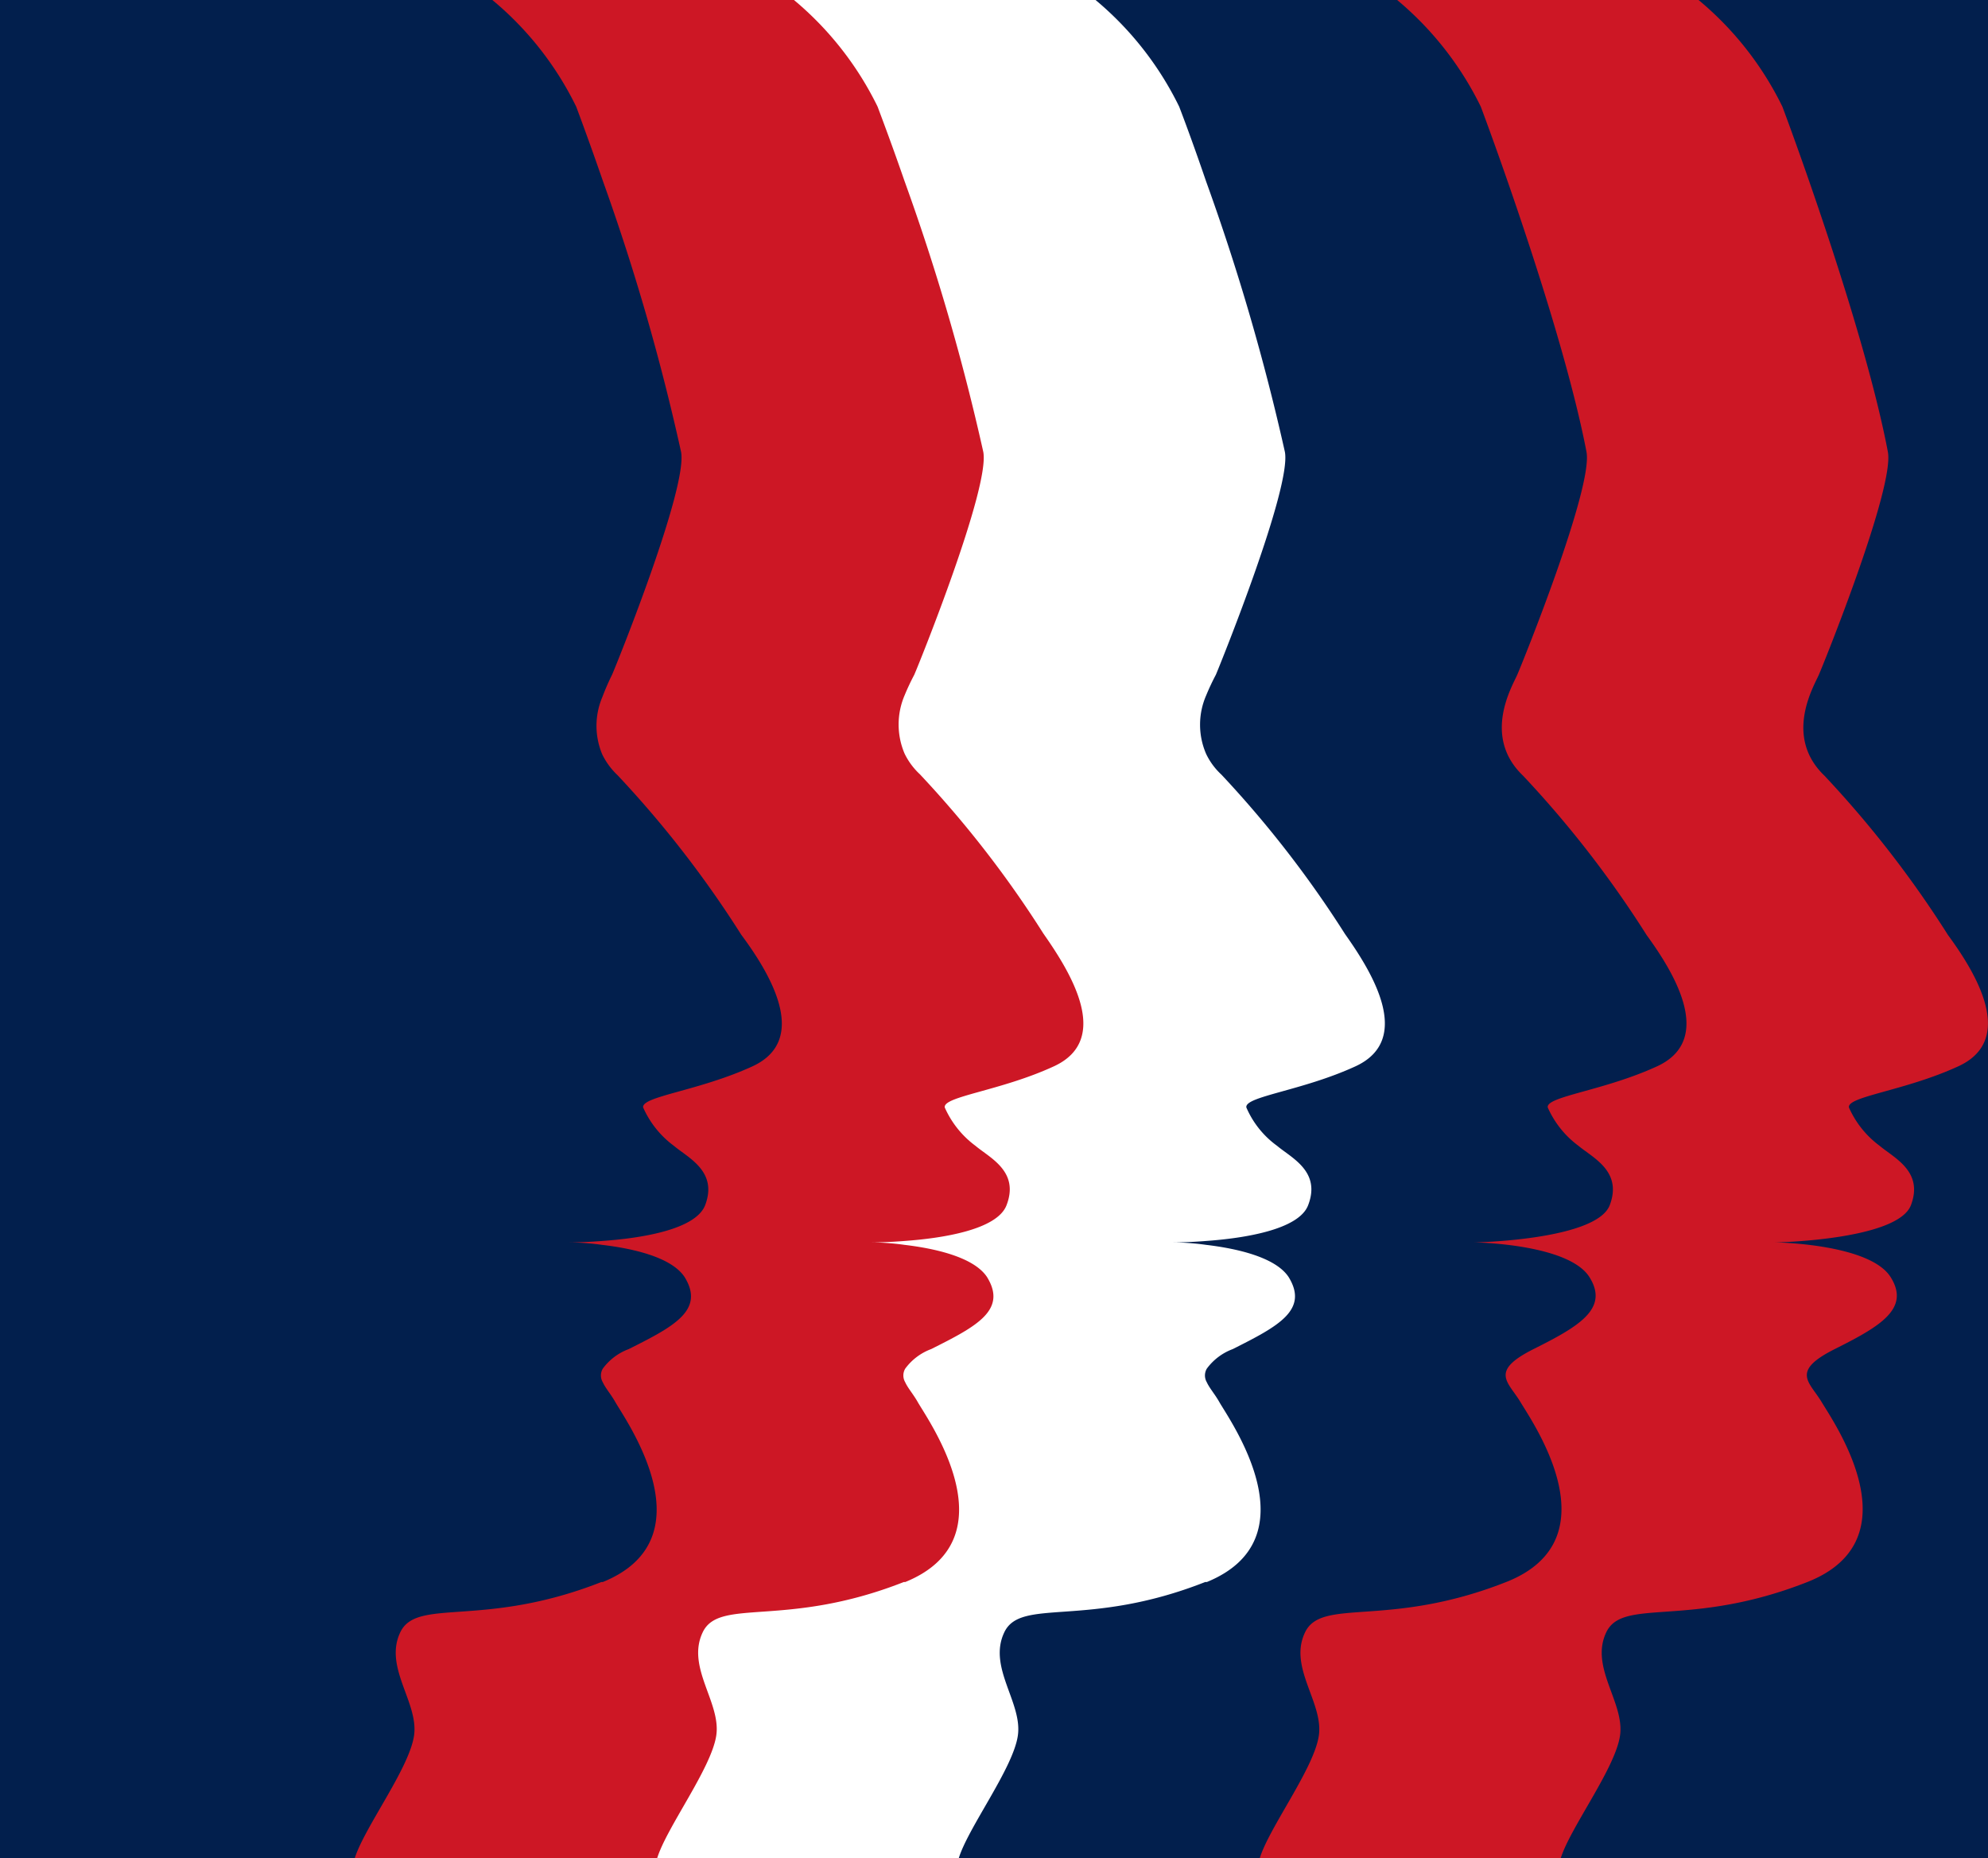 <svg id="Layer_1" data-name="Layer 1" xmlns="http://www.w3.org/2000/svg" viewBox="0 0 96.5 90.22"><rect x="0" y="0" width="96.5" height="90.22" fill="#808080" stroke="none"/><defs><style>.cls-1{fill:#021f4d;}.cls-2{fill:#cd1725;}.cls-3{fill:#fff;}</style></defs><title>faces</title><rect class="cls-1" x="72.16" width="24.35" height="90.22"/><path class="cls-2" d="M315,265.38c-2.61,1.2-5.41,1.46-5.31,2a4.65,4.65,0,0,0,1.49,1.86c.7.59,2.14,1.24,1.52,2.88s-6.18,1.81-6.63,1.81c.41,0,4.66.13,5.64,1.68s-.54,2.41-2.71,3.5-1.22,1.59-.63,2.58,4.55,6.66-.7,8.73c-5.74,2.26-8.95.74-9.76,2.44s.89,3.4.67,5-2.44,4.51-2.89,6H278.49V213.61h23.9a15.66,15.66,0,0,1,4.07,5.18c.91,2.43,4.07,11.22,5.12,16.76.33,1.74-3.1,10.25-3.35,10.82s-1.71,3,.27,4.9a51.5,51.5,0,0,1,6,7.74C315.8,260.78,317.85,264.07,315,265.38Z" transform="translate(-219.94 -213.61)"/><path class="cls-1" d="M300.38,265.38c-2.61,1.2-5.41,1.46-5.31,2a4.65,4.65,0,0,0,1.49,1.86c.71.59,2.14,1.24,1.52,2.88s-6.17,1.81-6.62,1.81c.4,0,4.65.13,5.63,1.68s-.54,2.41-2.71,3.5-1.22,1.59-.63,2.58,4.55,6.66-.7,8.73c-5.73,2.26-8.94.74-9.76,2.44s.89,3.4.67,5-2.44,4.51-2.88,6H263.85V213.61h23.91a15.75,15.75,0,0,1,4.06,5.18c.91,2.43,4.07,11.22,5.13,16.76.33,1.74-3.11,10.25-3.36,10.82s-1.71,3,.28,4.9a51.33,51.33,0,0,1,6,7.74C301.16,260.78,303.21,264.07,300.38,265.38Z" transform="translate(-219.94 -213.61)"/><path class="cls-3" d="M285.74,265.38c-2.61,1.2-5.4,1.46-5.3,2a4.48,4.48,0,0,0,1.49,1.86c.7.59,2.14,1.24,1.51,2.88-.45,1.2-3.13,1.61-4.95,1.74-.86.07-1.53.07-1.67.07.15,0,.83,0,1.67.12,1.43.17,3.35.58,4,1.56,1,1.62-.55,2.41-2.71,3.5a2.75,2.75,0,0,0-1.26.95.65.65,0,0,0,0,.66c.13.29.41.6.63,1,.59,1,4.5,6.6-.63,8.7l-.08,0c-5.73,2.26-8.94.74-9.75,2.44s.88,3.4.66,5-2.44,4.51-2.88,6H249.21V213.61h23.91a15.75,15.75,0,0,1,4.06,5.18c.28.73.75,2,1.31,3.64a107.79,107.79,0,0,1,3.82,13.12c.33,1.74-3.11,10.25-3.35,10.82a11.45,11.45,0,0,0-.47,1,3.56,3.56,0,0,0,0,2.85,3.31,3.31,0,0,0,.74,1,52.17,52.17,0,0,1,6,7.74C286.52,260.78,288.57,264.07,285.74,265.38Z" transform="translate(-219.94 -213.61)"/><path class="cls-2" d="M271.1,265.38c-2.6,1.2-5.4,1.46-5.3,2a4.65,4.65,0,0,0,1.49,1.86c.7.59,2.14,1.24,1.51,2.88-.45,1.2-3.13,1.61-4.95,1.74-.86.07-1.53.07-1.67.07.15,0,.83,0,1.67.12,1.43.17,3.35.58,4,1.56,1,1.62-.54,2.41-2.71,3.5a2.75,2.75,0,0,0-1.26.95.65.65,0,0,0,0,.66c.13.29.41.6.63,1,.59,1,4.51,6.61-.63,8.7l-.07,0c-5.74,2.26-8.95.74-9.76,2.44s.89,3.4.66,5-2.44,4.51-2.88,6H234.58V213.61h23.9a15.75,15.75,0,0,1,4.06,5.18c.27.72.75,2,1.31,3.62a107.57,107.57,0,0,1,3.82,13.14c.33,1.74-3.1,10.25-3.35,10.82a11.45,11.45,0,0,0-.47,1,3.6,3.6,0,0,0,0,2.83,3.38,3.38,0,0,0,.74,1,51.5,51.5,0,0,1,6,7.74C271.88,260.78,273.94,264.07,271.1,265.38Z" transform="translate(-219.94 -213.61)"/><path class="cls-1" d="M256.47,265.38c-2.61,1.2-5.41,1.46-5.31,2a4.65,4.65,0,0,0,1.49,1.86c.7.59,2.14,1.24,1.52,2.88-.46,1.2-3.14,1.61-5,1.74-.86.07-1.53.07-1.67.07.15,0,.83,0,1.67.12,1.44.17,3.35.58,4,1.56,1,1.62-.54,2.41-2.71,3.5a2.75,2.75,0,0,0-1.26.95.65.65,0,0,0,0,.66c.13.29.41.6.63,1,.59,1,4.51,6.61-.63,8.7l-.07,0c-5.74,2.26-8.95.74-9.76,2.44s.89,3.4.67,5-2.44,4.51-2.89,6H219.94V213.61h23.9a15.66,15.66,0,0,1,4.07,5.18c.27.72.74,2,1.3,3.62A107.57,107.57,0,0,1,253,235.55c.33,1.74-3.1,10.25-3.35,10.82a11.65,11.65,0,0,0-.47,1.08,3.57,3.57,0,0,0,0,2.8,3.51,3.51,0,0,0,.74,1,51.5,51.5,0,0,1,6,7.74C257.25,260.78,259.3,264.07,256.47,265.38Z" transform="translate(-219.94 -213.61)"/></svg>